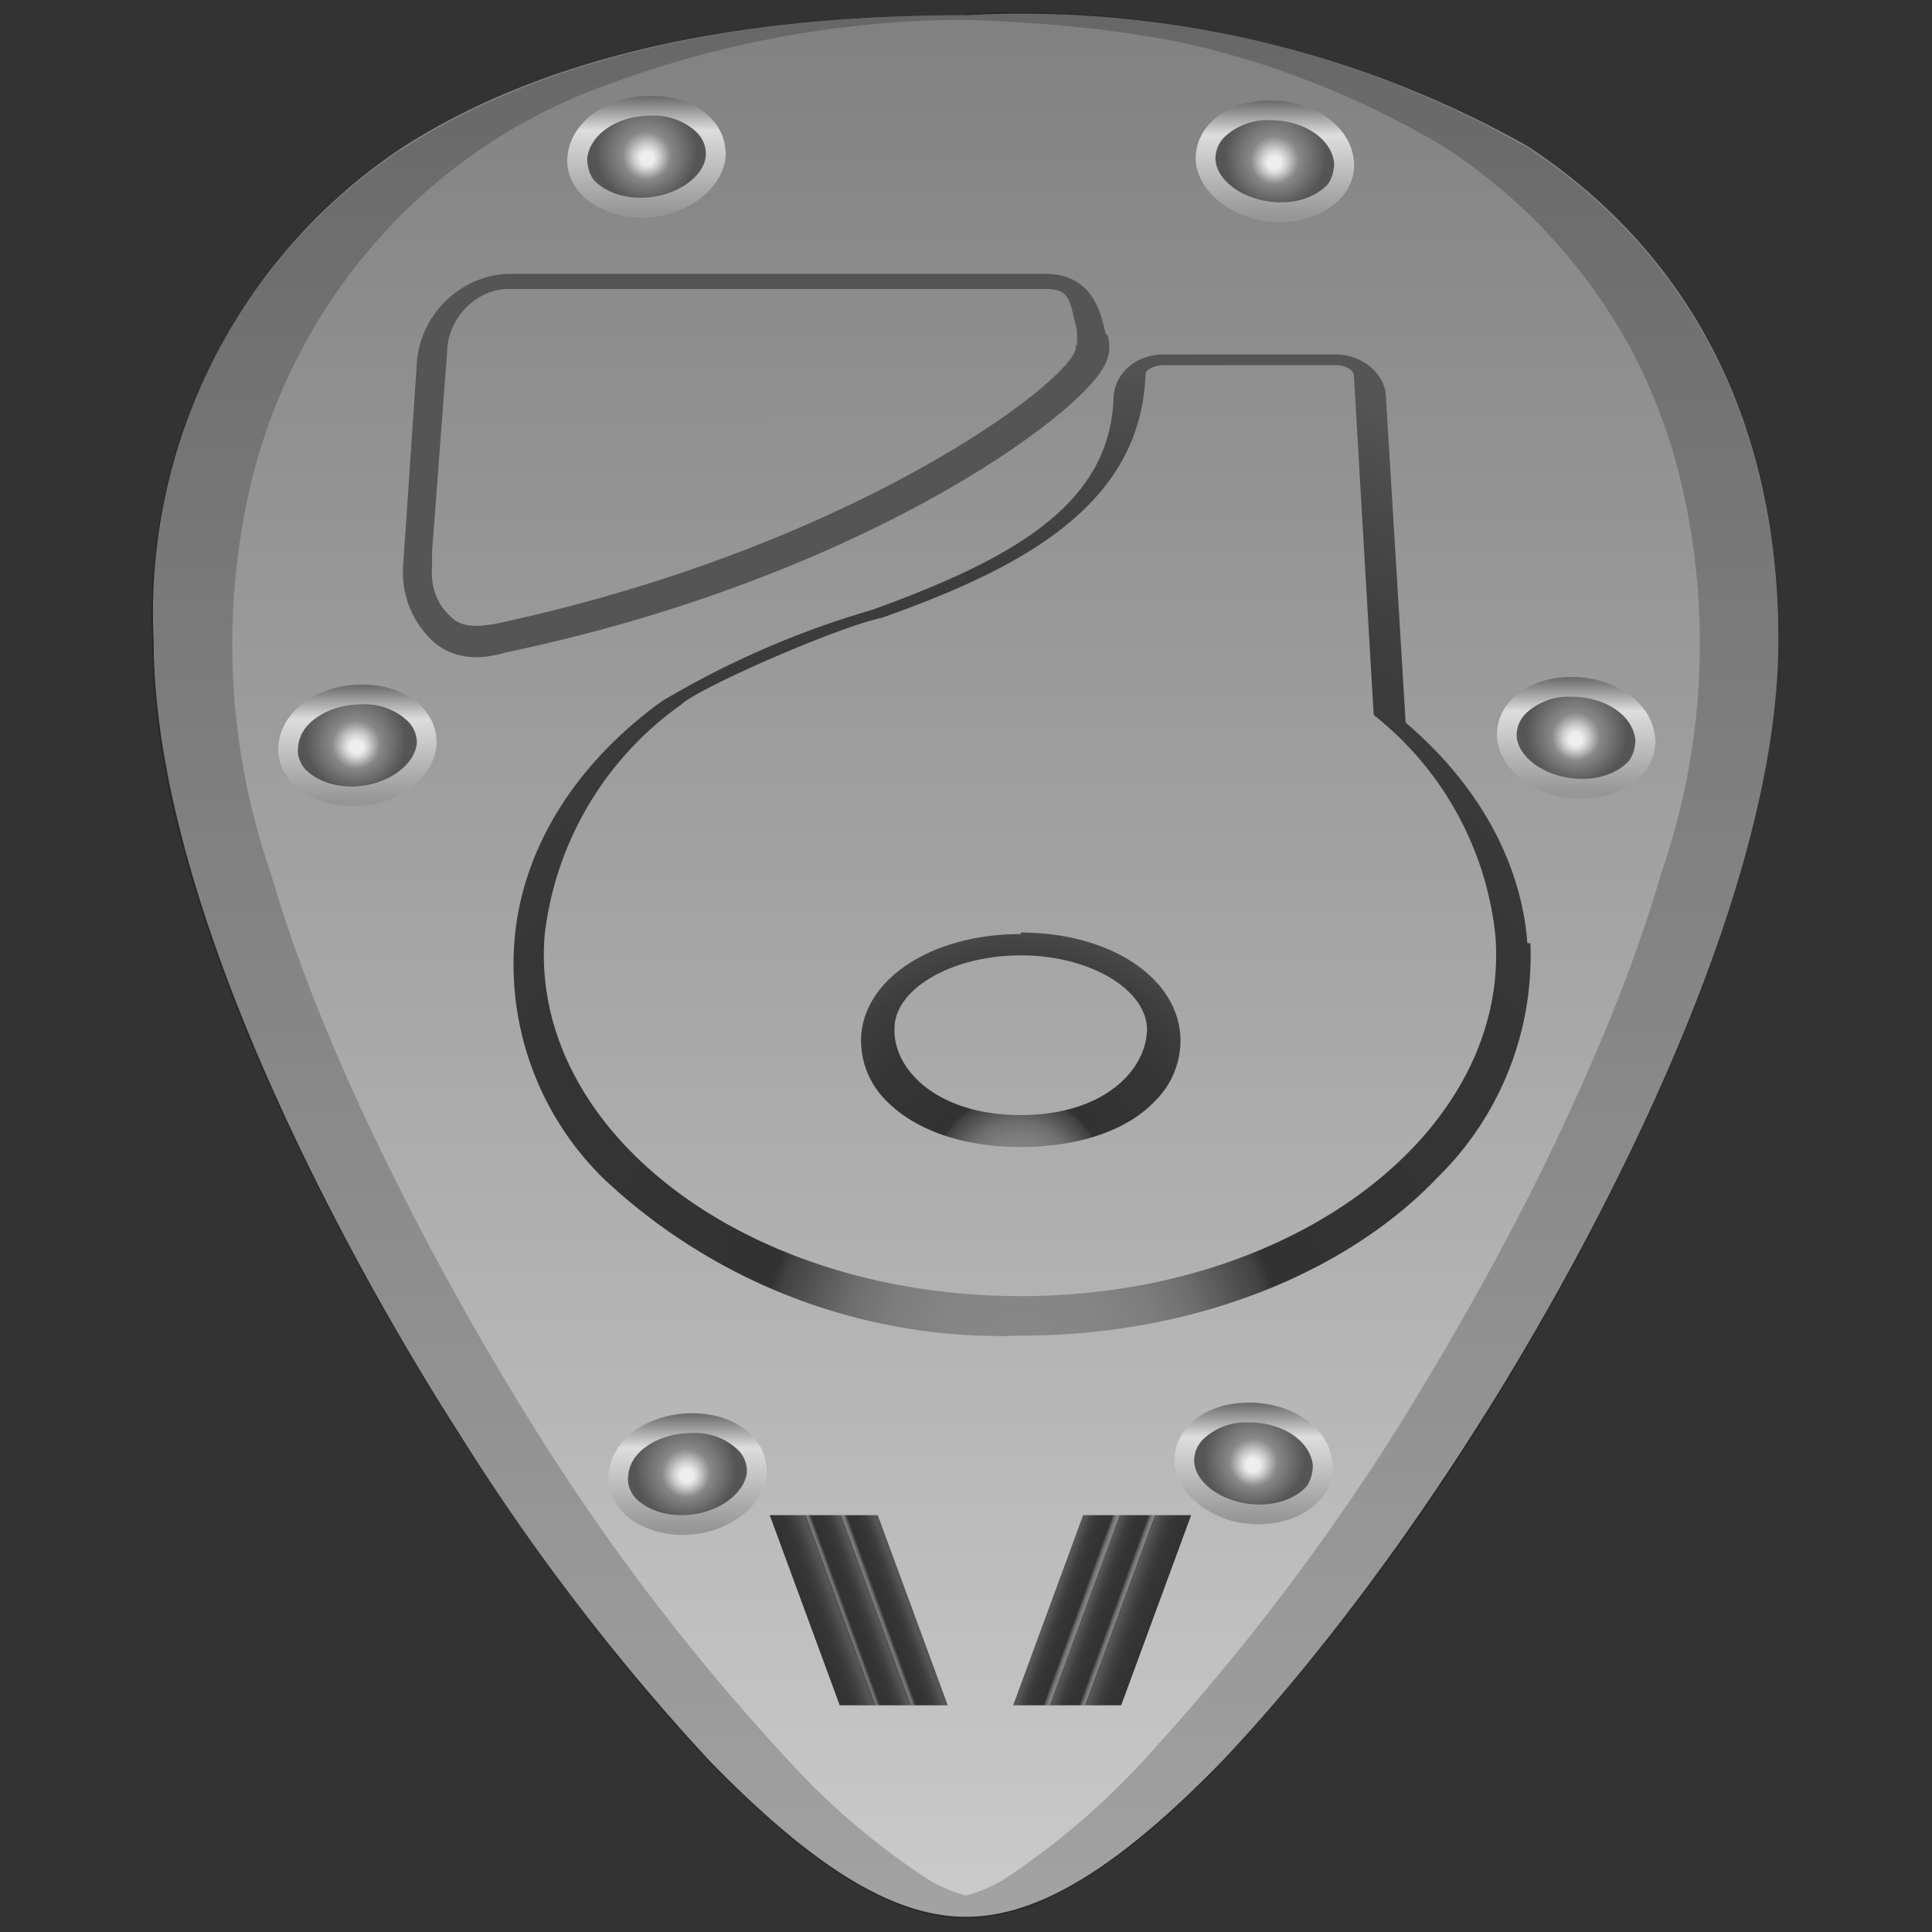<?xml version="1.0" encoding="UTF-8" standalone="no"?><svg xmlns:dc="http://purl.org/dc/elements/1.1/" xmlns:cc="http://creativecommons.org/ns#" xmlns:rdf="http://www.w3.org/1999/02/22-rdf-syntax-ns#" xmlns="http://www.w3.org/2000/svg" xmlns:xlink="http://www.w3.org/1999/xlink" width="48" height="48" viewBox="0 0 12.7 12.7"><rect x="0" y="0" width="12.7" height="12.7" fill="#333333" stroke="none"/><defs><linearGradient gradientUnits="userSpaceOnUse" id="f" y2="94.51" x2="14.93" y1="100.66" x1="14.93"><stop stop-color="#969696" offset="0"/><stop stop-color="#ddd" offset=".67"/><stop stop-color="#555" offset="1"/></linearGradient><linearGradient x1="54" y1="110.18" x2="56" y2="110.18" id="q" gradientUnits="userSpaceOnUse"><stop offset="0" stop-color="#888"/><stop offset=".01" stop-color="#656565"/><stop offset=".03" stop-color="#494949"/><stop offset=".04" stop-color="#383838"/><stop offset=".05" stop-color="#323232"/><stop offset=".46" stop-color="#353535"/><stop offset=".7" stop-color="#3d3d3d"/><stop offset=".9" stop-color="#4b4b4b"/><stop offset="1" stop-color="#555"/></linearGradient><linearGradient x1="56" y1="110.18" x2="58" y2="110.18" id="p" gradientUnits="userSpaceOnUse"><stop offset="0" stop-color="#888"/><stop offset=".08" stop-color="#858585"/><stop offset=".13" stop-color="#7d7d7d"/><stop offset=".17" stop-color="#6f6f6f"/><stop offset=".2" stop-color="#5b5b5b"/><stop offset=".24" stop-color="#414141"/><stop offset=".25" stop-color="#323232"/><stop offset=".57" stop-color="#353535"/><stop offset=".77" stop-color="#3d3d3d"/><stop offset=".92" stop-color="#4b4b4b"/><stop offset="1" stop-color="#555"/></linearGradient><linearGradient x1="58" y1="110.18" x2="60" y2="110.18" id="o" gradientUnits="userSpaceOnUse"><stop offset="0" stop-color="#888"/><stop offset=".08" stop-color="#858585"/><stop offset=".13" stop-color="#7d7d7d"/><stop offset=".17" stop-color="#6f6f6f"/><stop offset=".2" stop-color="#5b5b5b"/><stop offset=".24" stop-color="#414141"/><stop offset=".25" stop-color="#323232"/><stop offset=".57" stop-color="#353535"/><stop offset=".77" stop-color="#3d3d3d"/><stop offset=".92" stop-color="#4b4b4b"/><stop offset="1" stop-color="#555"/></linearGradient><linearGradient x1="60" y1="110.18" x2="62" y2="110.18" id="n" gradientUnits="userSpaceOnUse"><stop offset="0" stop-color="#888"/><stop offset=".08" stop-color="#858585"/><stop offset=".13" stop-color="#7d7d7d"/><stop offset=".17" stop-color="#6f6f6f"/><stop offset=".2" stop-color="#5b5b5b"/><stop offset=".24" stop-color="#414141"/><stop offset=".25" stop-color="#323232"/><stop offset=".57" stop-color="#353535"/><stop offset=".77" stop-color="#3d3d3d"/><stop offset=".92" stop-color="#4b4b4b"/><stop offset="1" stop-color="#555"/></linearGradient><linearGradient x1="62" y1="110.18" x2="64" y2="110.18" id="m" gradientUnits="userSpaceOnUse"><stop offset="0" stop-color="#888"/><stop offset=".08" stop-color="#858585"/><stop offset=".13" stop-color="#7d7d7d"/><stop offset=".17" stop-color="#6f6f6f"/><stop offset=".2" stop-color="#5b5b5b"/><stop offset=".24" stop-color="#414141"/><stop offset=".25" stop-color="#323232"/><stop offset=".57" stop-color="#353535"/><stop offset=".77" stop-color="#3d3d3d"/><stop offset=".92" stop-color="#4b4b4b"/><stop offset="1" stop-color="#555"/></linearGradient><linearGradient x1="64" y1="110.18" x2="66" y2="110.18" id="l" gradientUnits="userSpaceOnUse"><stop offset="0" stop-color="#888"/><stop offset=".08" stop-color="#858585"/><stop offset=".13" stop-color="#7d7d7d"/><stop offset=".17" stop-color="#6f6f6f"/><stop offset=".2" stop-color="#5b5b5b"/><stop offset=".24" stop-color="#414141"/><stop offset=".25" stop-color="#323232"/><stop offset=".57" stop-color="#353535"/><stop offset=".77" stop-color="#3d3d3d"/><stop offset=".92" stop-color="#4b4b4b"/><stop offset="1" stop-color="#555"/></linearGradient><linearGradient x1="66" y1="110.18" x2="68" y2="110.18" id="k" gradientUnits="userSpaceOnUse"><stop offset="0" stop-color="#888"/><stop offset=".08" stop-color="#858585"/><stop offset=".13" stop-color="#7d7d7d"/><stop offset=".17" stop-color="#6f6f6f"/><stop offset=".2" stop-color="#5b5b5b"/><stop offset=".24" stop-color="#414141"/><stop offset=".25" stop-color="#323232"/><stop offset=".57" stop-color="#353535"/><stop offset=".77" stop-color="#3d3d3d"/><stop offset=".92" stop-color="#4b4b4b"/><stop offset="1" stop-color="#555"/></linearGradient><linearGradient x1="68" y1="110.18" x2="70" y2="110.18" id="a" gradientUnits="userSpaceOnUse"><stop offset="0" stop-color="#888"/><stop offset=".08" stop-color="#858585"/><stop offset=".13" stop-color="#7d7d7d"/><stop offset=".17" stop-color="#6f6f6f"/><stop offset=".2" stop-color="#5b5b5b"/><stop offset=".24" stop-color="#414141"/><stop offset=".25" stop-color="#323232"/><stop offset=".57" stop-color="#353535"/><stop offset=".77" stop-color="#3d3d3d"/><stop offset=".92" stop-color="#4b4b4b"/><stop offset="1" stop-color="#555"/></linearGradient><linearGradient x1="70" y1="110.18" x2="72" y2="110.18" id="b" gradientUnits="userSpaceOnUse"><stop offset="0" stop-color="#888"/><stop offset=".08" stop-color="#858585"/><stop offset=".13" stop-color="#7d7d7d"/><stop offset=".17" stop-color="#6f6f6f"/><stop offset=".2" stop-color="#5b5b5b"/><stop offset=".24" stop-color="#414141"/><stop offset=".25" stop-color="#323232"/><stop offset=".48" stop-color="#353535"/><stop offset=".62" stop-color="#3d3d3d"/><stop offset=".73" stop-color="#4b4b4b"/><stop offset=".79" stop-color="#555"/><stop offset=".83" stop-color="#888"/></linearGradient><radialGradient xlink:href="#a" id="t" gradientUnits="userSpaceOnUse" gradientTransform="matrix(-.076 0 0 -.074 11.21 8.3)" cx="64" cy="100.22" r="90"/><radialGradient xlink:href="#b" id="u" gradientUnits="userSpaceOnUse" cx="63.5" cy="75" r="31.5" gradientTransform="rotate(179.54 5.54 3.78) scale(.074)"/><radialGradient xlink:href="#c" id="v" gradientUnits="userSpaceOnUse" cx="58" cy="53" r="70.12" gradientTransform="translate(12.68 9.4) scale(.102)"/><radialGradient cx="58" cy="53" r="70.12" id="c" gradientUnits="userSpaceOnUse"><stop offset=".45" stop-color="#fff"/><stop offset=".47" stop-color="#f1f1f1"/><stop offset=".52" stop-color="#ccc"/><stop offset=".58" stop-color="#aeaeae"/><stop offset=".63" stop-color="#999"/><stop offset=".69" stop-color="#8c8c8c"/><stop offset=".74" stop-color="#888"/><stop offset=".84" stop-color="#6c6c6c"/><stop offset=".92" stop-color="#5b5b5b"/><stop offset=".99" stop-color="#555"/></radialGradient><radialGradient xlink:href="#d" id="x" gradientUnits="userSpaceOnUse" cx="14.93" cy="97.59" fx="15" fy="98" r="2.56" gradientTransform="translate(.58 -7.63) scale(.131)"/><radialGradient cx="14.93" cy="97.59" r="2.56" fx="15" fy="98" id="d" gradientUnits="userSpaceOnUse"><stop offset=".13" stop-color="#eee"/><stop offset=".25" stop-color="#cecece"/><stop offset=".47" stop-color="#888"/><stop offset="1" stop-color="#555"/></radialGradient><radialGradient xlink:href="#e" id="z" gradientUnits="userSpaceOnUse" cx="14.93" cy="97.59" fx="15" fy="98" r="2.56" gradientTransform="translate(5.88 -7.63) scale(.131)"/><radialGradient cx="14.93" cy="97.59" r="2.56" fx="15" fy="98" id="e" gradientUnits="userSpaceOnUse"><stop offset=".13" stop-color="#eee"/><stop offset=".25" stop-color="#cecece"/><stop offset=".47" stop-color="#888"/><stop offset="1" stop-color="#555"/></radialGradient><linearGradient xlink:href="#f" id="y" gradientUnits="userSpaceOnUse" x1="14.93" y1="100.66" x2="14.93" y2="94.51" gradientTransform="translate(5.88 -7.63) scale(.131)"/><radialGradient xlink:href="#g" id="B" gradientUnits="userSpaceOnUse" cx="14.93" cy="97.59" fx="15" fy="98" r="2.56" gradientTransform="translate(5.88 -7.63) scale(.131)"/><radialGradient cx="14.93" cy="97.59" r="2.56" fx="15" fy="98" id="g" gradientUnits="userSpaceOnUse"><stop offset=".13" stop-color="#eee"/><stop offset=".25" stop-color="#cecece"/><stop offset=".47" stop-color="#888"/><stop offset="1" stop-color="#555"/></radialGradient><radialGradient xlink:href="#h" id="D" gradientUnits="userSpaceOnUse" cx="14.93" cy="97.59" fx="15" fy="98" r="2.56" gradientTransform="translate(5.88 -7.63) scale(.131)"/><radialGradient cx="14.93" cy="97.59" r="2.56" fx="15" fy="98" id="h" gradientUnits="userSpaceOnUse"><stop offset=".13" stop-color="#eee"/><stop offset=".25" stop-color="#cecece"/><stop offset=".47" stop-color="#888"/><stop offset="1" stop-color="#555"/></radialGradient><radialGradient xlink:href="#i" id="F" gradientUnits="userSpaceOnUse" cx="14.93" cy="97.59" fx="15" fy="98" r="2.56" gradientTransform="translate(5.88 -7.63) scale(.131)"/><radialGradient cx="14.93" cy="97.59" r="2.56" fx="15" fy="98" id="i" gradientUnits="userSpaceOnUse"><stop offset=".13" stop-color="#eee"/><stop offset=".25" stop-color="#cecece"/><stop offset=".47" stop-color="#888"/><stop offset="1" stop-color="#555"/></radialGradient><radialGradient xlink:href="#j" id="H" gradientUnits="userSpaceOnUse" cx="14.93" cy="97.59" fx="15" fy="98" r="2.56" gradientTransform="translate(.58 -7.63) scale(.131)"/><radialGradient cx="14.93" cy="97.59" r="2.56" fx="15" fy="98" id="j" gradientUnits="userSpaceOnUse"><stop offset=".13" stop-color="#eee"/><stop offset=".25" stop-color="#cecece"/><stop offset=".47" stop-color="#888"/><stop offset="1" stop-color="#555"/></radialGradient><linearGradient xlink:href="#o" id="K" gradientUnits="userSpaceOnUse" x1="58" y1="110.18" x2="60" y2="110.18" gradientTransform="matrix(.118 0 .043 .118 -5.83 -2.37)"/><linearGradient xlink:href="#p" id="J" gradientUnits="userSpaceOnUse" x1="56" y1="110.18" x2="58" y2="110.18" gradientTransform="matrix(.118 0 .043 .118 -5.83 -2.37)"/><linearGradient xlink:href="#q" id="I" gradientUnits="userSpaceOnUse" x1="54" y1="110.18" x2="56" y2="110.18" gradientTransform="matrix(.118 0 .043 .118 -5.83 -2.37)"/><linearGradient id="r"><stop offset="0" stop-color="gray"/><stop offset="1" stop-color="#ccc"/></linearGradient><linearGradient xlink:href="#r" id="s" x1="22.4" y1="-.14" x2="22.42" y2="48.41" gradientUnits="userSpaceOnUse" gradientTransform="scale(.265)"/><linearGradient xlink:href="#f" id="w" gradientUnits="userSpaceOnUse" x1="14.93" y1="100.66" x2="14.93" y2="94.51" gradientTransform="translate(.39 -7.92) scale(.131)"/><linearGradient xlink:href="#f" id="E" gradientUnits="userSpaceOnUse" x1="14.93" y1="100.66" x2="14.93" y2="94.51" gradientTransform="matrix(-.131 0 0 .131 10.2 -3.2)"/><linearGradient xlink:href="#f" id="A" gradientUnits="userSpaceOnUse" x1="14.93" y1="100.66" x2="14.93" y2="94.51" gradientTransform="matrix(-.131 0 0 .131 10.34 -11.76)"/><linearGradient xlink:href="#f" id="C" gradientUnits="userSpaceOnUse" x1="14.93" y1="100.66" x2="14.93" y2="94.51" gradientTransform="translate(2.29 -11.79) scale(.131)"/><linearGradient xlink:href="#f" id="G" gradientUnits="userSpaceOnUse" x1="14.93" y1="100.66" x2="14.93" y2="94.51" gradientTransform="translate(2.56 -3.13) scale(.131)"/><linearGradient xlink:href="#o" id="N" gradientUnits="userSpaceOnUse" x1="58" y1="110.18" x2="60" y2="110.18" gradientTransform="matrix(-.118 0 -.043 .118 18.71 -2.37)"/><linearGradient xlink:href="#p" id="M" gradientUnits="userSpaceOnUse" x1="56" y1="110.18" x2="58" y2="110.18" gradientTransform="matrix(-.118 0 -.043 .118 18.71 -2.37)"/><linearGradient xlink:href="#q" id="L" gradientUnits="userSpaceOnUse" x1="54" y1="110.18" x2="56" y2="110.18" gradientTransform="matrix(-.118 0 -.043 .118 18.71 -2.37)"/></defs><path d="M6.35.1C4.81.1 3.57.38 2.66.96a3.67 3.67 0 0 0-1.65 3.25c0 1.91 1.53 4.47 2 5.2a14.41 14.41 0 0 0 1.65 2.16c.68.7 1.21 1.03 1.69 1.03s1.01-.33 1.69-1.03c.52-.55 1.11-1.31 1.65-2.16.47-.73 2-3.29 2-5.2 0-1.42-.57-2.54-1.65-3.25A6.76 6.76 0 0 0 6.35.1z" fill="url(#s)"/><path d="M6.35.1C4.81.1 3.57.39 2.66.97A3.67 3.67 0 0 0 1 4.22c0 1.91 1.54 4.47 2.01 5.2.54.85 1.13 1.61 1.65 2.16.68.7 1.21 1.03 1.69 1.03s1.01-.33 1.69-1.03a15.2 15.2 0 0 0 1.65-2.15c.47-.74 2-3.3 2-5.21 0-1.42-.57-2.54-1.65-3.25A6.75 6.75 0 0 0 6.35.09zm0 .03C6.91.15 7.44.2 7.9.31a5.82 5.82 0 0 1 1.6.66 3.65 3.65 0 0 1 1.24 1.36c.14.27.25.57.32.88a4.61 4.61 0 0 1-.14 2.53c-.15.52-.36 1.04-.58 1.52-.44.97-.95 1.8-1.18 2.17a15.2 15.2 0 0 1-1.65 2.15 4.9 4.9 0 0 1-.92.78.96.96 0 0 1-.24.1.96.96 0 0 1-.24-.1 4.76 4.76 0 0 1-.92-.78 14.41 14.41 0 0 1-1.65-2.15 19.2 19.2 0 0 1-1.18-2.17c-.22-.48-.43-1-.58-1.52a4.6 4.6 0 0 1-.14-2.52 3.73 3.73 0 0 1 .84-1.64 3.65 3.65 0 0 1 1.45-1A6.83 6.83 0 0 1 6.35.13z" opacity=".2"/><path d="M3.02 3.58c.04.54.33 1.05.8 1.45l.13 2.15c.01.15.16.27.33.27h1.13c.18 0 .32-.12.33-.28.02-.7.65-1.06 1.59-1.4a5.9 5.9 0 0 0 1.38-.6c.58-.42.93-.99.97-1.6a1.97 1.97 0 0 0-.59-1.54A3.81 3.81 0 0 0 6.35 1c-1.1 0-2.12.39-2.74 1.04A2.04 2.04 0 0 0 3 3.58zm3.33-2.32c1.83 0 3.23 1.1 3.13 2.37a2.16 2.16 0 0 1-.9 1.52c-.1.1-1 .5-1.32.57-.9.32-1.7.73-1.73 1.6 0 .03-.06.06-.12.06H4.28c-.06 0-.12-.03-.12-.07l-.13-2.23a2.13 2.13 0 0 1-.8-1.45c-.1-1.27 1.3-2.37 3.12-2.37z" fill="url(#t)" transform="rotate(180 6.53 4.89)"/><path d="M6.35 3.64c.59 0 1.04-.3 1.05-.69v-.01a.56.56 0 0 0-.17-.4c-.2-.2-.52-.3-.88-.3s-.69.1-.88.3a.56.56 0 0 0-.17.41c.01.4.46.7 1.05.7zm0-1.19c.55 0 .84.3.83.57 0 .26-.38.48-.83.48-.45 0-.82-.22-.83-.48 0-.27.28-.57.83-.57z" fill="url(#u)" transform="rotate(180 6.53 4.89)"/><path d="M5.79 7.58l.02.08c.03.11.1.32.38.32H9.7c.32 0 .6-.26.62-.59l.09-1.33a.62.62 0 0 0-.17-.47c-.17-.18-.4-.13-.5-.1-2.3.48-3.74 1.53-3.93 1.87a.26.26 0 0 0-.03.22zm.2-.07C5.92 7.35 7.37 6.2 9.8 5.68c.11-.02.23-.03.3.05.09.08.13.2.12.32v.1l-.1 1.33c-.01.22-.2.4-.4.4H6.18c-.17 0-.15-.1-.2-.27v-.1z" fill="url(#v)" transform="rotate(180 6.53 4.89)"/><path fill="url(#w)" d="M1.83 4.9c-.02.22.2.4.49.4.28 0 .53-.18.55-.4.01-.23-.2-.4-.49-.4s-.53.17-.55.4z"/><path d="M2.16 5.2c-.01.06.02.12.05.15.07.07.18.11.3.11.22 0 .41-.13.43-.28a.2.2 0 0 0-.06-.15.41.41 0 0 0-.3-.11c-.22 0-.41.12-.42.28z" fill="url(#x)" transform="translate(-.2 -.29)"/><path d="M7.32 5.19c-.02.22.2.4.49.4.28 0 .53-.18.55-.4.01-.23-.2-.4-.49-.4s-.53.17-.55.4z" fill="url(#y)" transform="matrix(-1 0 0 1 18.2 -.34)"/><path d="M7.45 5.2c0 .06.02.12.05.15.07.07.18.11.3.11.22 0 .42-.13.43-.28a.2.2 0 0 0-.06-.15.41.41 0 0 0-.3-.11c-.22 0-.4.12-.42.28z" fill="url(#z)" transform="matrix(-1 0 0 1 18.2 -.34)"/><path fill="url(#A)" d="M8.9 1.06c.02.22-.2.4-.49.4-.28 0-.53-.18-.55-.4-.01-.23.2-.4.49-.4s.53.17.55.4z"/><path d="M7.45 5.2c0 .06.02.12.05.15.07.07.18.11.3.11.22 0 .42-.13.43-.28a.2.2 0 0 0-.06-.15.41.41 0 0 0-.3-.11c-.22 0-.4.12-.42.28z" fill="url(#B)" transform="matrix(-1 0 0 1 16.22 -4.13)"/><path fill="url(#C)" d="M3.73 1.03c-.02.22.2.4.49.4.28 0 .53-.18.55-.4.01-.23-.2-.4-.49-.4s-.53.17-.55.4z"/><path d="M7.45 5.2c0 .06.02.12.05.15.07.07.18.11.3.11.22 0 .42-.13.43-.28a.2.2 0 0 0-.06-.15.41.41 0 0 0-.3-.11c-.22 0-.4.12-.42.28z" fill="url(#D)" transform="translate(-3.59 -4.16)"/><path fill="url(#E)" d="M8.76 9.62c.02.22-.2.4-.49.4-.28 0-.53-.18-.55-.4-.01-.23.2-.4.49-.4s.53.17.55.4z"/><path d="M7.45 5.2c0 .06.02.12.05.15.07.07.18.11.3.11.22 0 .42-.13.43-.28a.2.2 0 0 0-.06-.15.41.41 0 0 0-.3-.11c-.22 0-.4.12-.42.28z" fill="url(#F)" transform="matrix(-1 0 0 1 16.08 4.43)"/><path fill="url(#G)" d="M4 9.69c-.02.22.2.4.49.4.28 0 .53-.18.55-.4.01-.23-.2-.4-.49-.4s-.53.17-.55.4z"/><path d="M2.16 5.2c-.01.06.02.12.05.15.07.07.18.11.3.11.22 0 .41-.13.43-.28a.2.2 0 0 0-.06-.15.41.41 0 0 0-.3-.11c-.22 0-.41.12-.42.28z" fill="url(#H)" transform="translate(1.97 4.5)"/><path d="M5.06 9.96h.24l.46 1.25h-.24z" fill="url(#I)"/><path d="M5.3 9.96h.24L6 11.21h-.24z" fill="url(#J)"/><path d="M5.53 9.96h.24l.46 1.25h-.24z" fill="url(#K)"/><path d="M7.83 9.96h-.24l-.46 1.25h.24z" fill="url(#L)"/><path d="M7.59 9.96h-.24l-.46 1.25h.24z" fill="url(#M)"/><path d="M7.36 9.96h-.24l-.46 1.25h.24z" fill="url(#N)"/></svg>